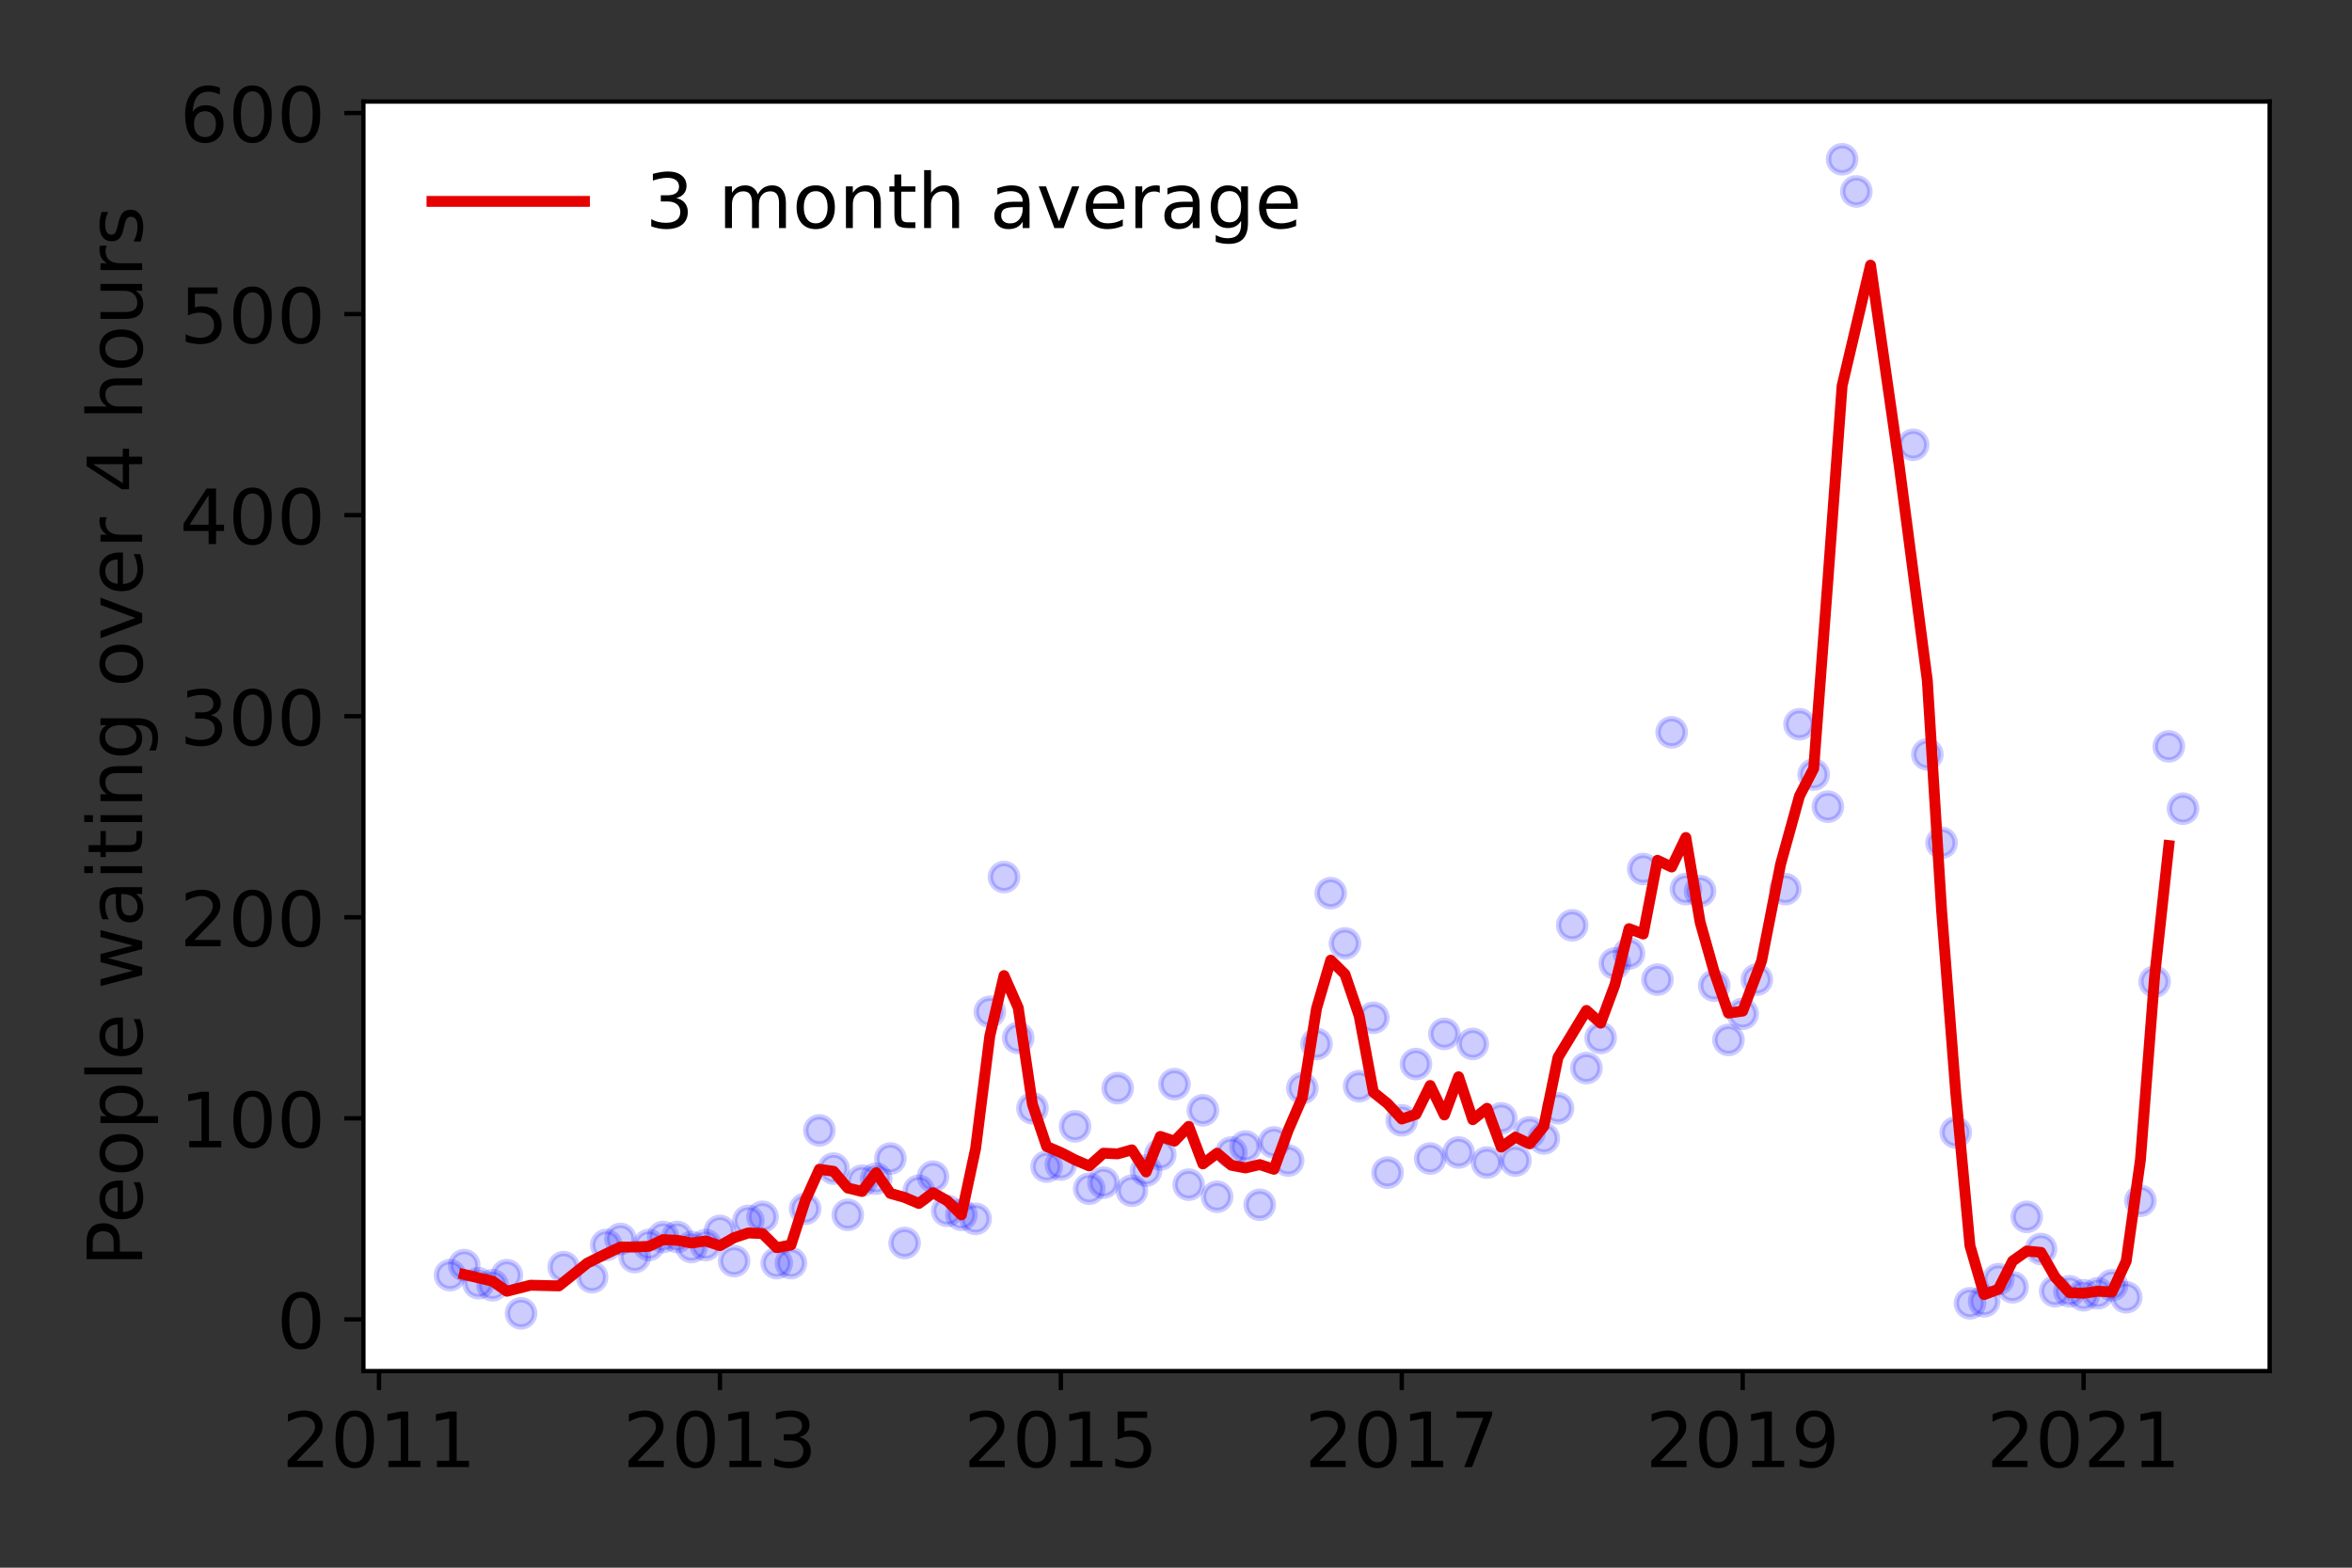 <?xml version="1.0" encoding="utf-8" standalone="no"?>
<!DOCTYPE svg PUBLIC "-//W3C//DTD SVG 1.1//EN"
  "http://www.w3.org/Graphics/SVG/1.1/DTD/svg11.dtd">
<!-- Created with matplotlib (https://matplotlib.org/) -->
<svg height="288pt" version="1.1" viewBox="0 0 432 288" width="432pt" xmlns="http://www.w3.org/2000/svg" xmlns:xlink="http://www.w3.org/1999/xlink">
 <rect x="0" y="0" width="432" height="288" fill="#333333" stroke="none"/>
 <defs>
  <style type="text/css">*{stroke-linecap:butt;stroke-linejoin:round;}</style>
 </defs>
 <g id="figure_1">
  <g id="patch_1">
   <path d="M 0 288 
L 432 288 
L 432 0 
L 0 0 
z
" style="fill:none;"/>
  </g>
  <g id="axes_1">
   <g id="patch_2">
    <path d="M 66.745 251.88 
L 416.88 251.88 
L 416.88 18.657 
L 66.745 18.657 
z
" style="fill:#ffffff;"/>
   </g>
   <g id="matplotlib.axis_1">
    <g id="xtick_1">
     <g id="line2d_1">
      <defs>
       <path d="M 0 0 
L 0 3.5 
" id="me848332161" style="stroke:#000000;stroke-width:0.8;"/>
      </defs>
      <g>
       <use style="stroke:#000000;stroke-width:0.8;" x="69.615" xlink:href="#me848332161" y="251.88"/>
      </g>
     </g>
     <g id="text_1">
      <!-- 2011 -->
      <g transform="translate(51.8 269.518)scale(0.14 -0.14)">
       <defs>
        <path d="M 19.188 8.297 
L 53.609 8.297 
L 53.609 0 
L 7.328 0 
L 7.328 8.297 
Q 12.938 14.109 22.625 23.891 
Q 32.328 33.688 34.812 36.531 
Q 39.547 41.844 41.422 45.531 
Q 43.312 49.219 43.312 52.781 
Q 43.312 58.594 39.234 62.25 
Q 35.156 65.922 28.609 65.922 
Q 23.969 65.922 18.812 64.312 
Q 13.672 62.703 7.812 59.422 
L 7.812 69.391 
Q 13.766 71.781 18.938 73 
Q 24.125 74.219 28.422 74.219 
Q 39.75 74.219 46.484 68.547 
Q 53.219 62.891 53.219 53.422 
Q 53.219 48.922 51.531 44.891 
Q 49.859 40.875 45.406 35.406 
Q 44.188 33.984 37.641 27.219 
Q 31.109 20.453 19.188 8.297 
z
" id="DejaVuSans-50"/>
        <path d="M 31.781 66.406 
Q 24.172 66.406 20.328 58.906 
Q 16.5 51.422 16.5 36.375 
Q 16.5 21.391 20.328 13.891 
Q 24.172 6.391 31.781 6.391 
Q 39.453 6.391 43.281 13.891 
Q 47.125 21.391 47.125 36.375 
Q 47.125 51.422 43.281 58.906 
Q 39.453 66.406 31.781 66.406 
z
M 31.781 74.219 
Q 44.047 74.219 50.516 64.516 
Q 56.984 54.828 56.984 36.375 
Q 56.984 17.969 50.516 8.266 
Q 44.047 -1.422 31.781 -1.422 
Q 19.531 -1.422 13.062 8.266 
Q 6.594 17.969 6.594 36.375 
Q 6.594 54.828 13.062 64.516 
Q 19.531 74.219 31.781 74.219 
z
" id="DejaVuSans-48"/>
        <path d="M 12.406 8.297 
L 28.516 8.297 
L 28.516 63.922 
L 10.984 60.406 
L 10.984 69.391 
L 28.422 72.906 
L 38.281 72.906 
L 38.281 8.297 
L 54.391 8.297 
L 54.391 0 
L 12.406 0 
z
" id="DejaVuSans-49"/>
       </defs>
       <use xlink:href="#DejaVuSans-50"/>
       <use x="63.623" xlink:href="#DejaVuSans-48"/>
       <use x="127.246" xlink:href="#DejaVuSans-49"/>
       <use x="190.869" xlink:href="#DejaVuSans-49"/>
      </g>
     </g>
    </g>
    <g id="xtick_2">
     <g id="line2d_2">
      <g>
       <use style="stroke:#000000;stroke-width:0.8;" x="132.232" xlink:href="#me848332161" y="251.88"/>
      </g>
     </g>
     <g id="text_2">
      <!-- 2013 -->
      <g transform="translate(114.417 269.518)scale(0.14 -0.14)">
       <defs>
        <path d="M 40.578 39.312 
Q 47.656 37.797 51.625 33 
Q 55.609 28.219 55.609 21.188 
Q 55.609 10.406 48.188 4.484 
Q 40.766 -1.422 27.094 -1.422 
Q 22.516 -1.422 17.656 -0.516 
Q 12.797 0.391 7.625 2.203 
L 7.625 11.719 
Q 11.719 9.328 16.594 8.109 
Q 21.484 6.891 26.812 6.891 
Q 36.078 6.891 40.938 10.547 
Q 45.797 14.203 45.797 21.188 
Q 45.797 27.641 41.281 31.266 
Q 36.766 34.906 28.719 34.906 
L 20.219 34.906 
L 20.219 43.016 
L 29.109 43.016 
Q 36.375 43.016 40.234 45.922 
Q 44.094 48.828 44.094 54.297 
Q 44.094 59.906 40.109 62.906 
Q 36.141 65.922 28.719 65.922 
Q 24.656 65.922 20.016 65.031 
Q 15.375 64.156 9.812 62.312 
L 9.812 71.094 
Q 15.438 72.656 20.344 73.438 
Q 25.25 74.219 29.594 74.219 
Q 40.828 74.219 47.359 69.109 
Q 53.906 64.016 53.906 55.328 
Q 53.906 49.266 50.438 45.094 
Q 46.969 40.922 40.578 39.312 
z
" id="DejaVuSans-51"/>
       </defs>
       <use xlink:href="#DejaVuSans-50"/>
       <use x="63.623" xlink:href="#DejaVuSans-48"/>
       <use x="127.246" xlink:href="#DejaVuSans-49"/>
       <use x="190.869" xlink:href="#DejaVuSans-51"/>
      </g>
     </g>
    </g>
    <g id="xtick_3">
     <g id="line2d_3">
      <g>
       <use style="stroke:#000000;stroke-width:0.8;" x="194.85" xlink:href="#me848332161" y="251.88"/>
      </g>
     </g>
     <g id="text_3">
      <!-- 2015 -->
      <g transform="translate(177.035 269.518)scale(0.14 -0.14)">
       <defs>
        <path d="M 10.797 72.906 
L 49.516 72.906 
L 49.516 64.594 
L 19.828 64.594 
L 19.828 46.734 
Q 21.969 47.469 24.109 47.828 
Q 26.266 48.188 28.422 48.188 
Q 40.625 48.188 47.75 41.5 
Q 54.891 34.812 54.891 23.391 
Q 54.891 11.625 47.562 5.094 
Q 40.234 -1.422 26.906 -1.422 
Q 22.312 -1.422 17.547 -0.641 
Q 12.797 0.141 7.719 1.703 
L 7.719 11.625 
Q 12.109 9.234 16.797 8.062 
Q 21.484 6.891 26.703 6.891 
Q 35.156 6.891 40.078 11.328 
Q 45.016 15.766 45.016 23.391 
Q 45.016 31 40.078 35.438 
Q 35.156 39.891 26.703 39.891 
Q 22.75 39.891 18.812 39.016 
Q 14.891 38.141 10.797 36.281 
z
" id="DejaVuSans-53"/>
       </defs>
       <use xlink:href="#DejaVuSans-50"/>
       <use x="63.623" xlink:href="#DejaVuSans-48"/>
       <use x="127.246" xlink:href="#DejaVuSans-49"/>
       <use x="190.869" xlink:href="#DejaVuSans-53"/>
      </g>
     </g>
    </g>
    <g id="xtick_4">
     <g id="line2d_4">
      <g>
       <use style="stroke:#000000;stroke-width:0.8;" x="257.467" xlink:href="#me848332161" y="251.88"/>
      </g>
     </g>
     <g id="text_4">
      <!-- 2017 -->
      <g transform="translate(239.652 269.518)scale(0.14 -0.14)">
       <defs>
        <path d="M 8.203 72.906 
L 55.078 72.906 
L 55.078 68.703 
L 28.609 0 
L 18.312 0 
L 43.219 64.594 
L 8.203 64.594 
z
" id="DejaVuSans-55"/>
       </defs>
       <use xlink:href="#DejaVuSans-50"/>
       <use x="63.623" xlink:href="#DejaVuSans-48"/>
       <use x="127.246" xlink:href="#DejaVuSans-49"/>
       <use x="190.869" xlink:href="#DejaVuSans-55"/>
      </g>
     </g>
    </g>
    <g id="xtick_5">
     <g id="line2d_5">
      <g>
       <use style="stroke:#000000;stroke-width:0.8;" x="320.084" xlink:href="#me848332161" y="251.88"/>
      </g>
     </g>
     <g id="text_5">
      <!-- 2019 -->
      <g transform="translate(302.269 269.518)scale(0.14 -0.14)">
       <defs>
        <path d="M 10.984 1.516 
L 10.984 10.5 
Q 14.703 8.734 18.5 7.812 
Q 22.312 6.891 25.984 6.891 
Q 35.75 6.891 40.891 13.453 
Q 46.047 20.016 46.781 33.406 
Q 43.953 29.203 39.594 26.953 
Q 35.25 24.703 29.984 24.703 
Q 19.047 24.703 12.672 31.312 
Q 6.297 37.938 6.297 49.422 
Q 6.297 60.641 12.938 67.422 
Q 19.578 74.219 30.609 74.219 
Q 43.266 74.219 49.922 64.516 
Q 56.594 54.828 56.594 36.375 
Q 56.594 19.141 48.406 8.859 
Q 40.234 -1.422 26.422 -1.422 
Q 22.703 -1.422 18.891 -0.688 
Q 15.094 0.047 10.984 1.516 
z
M 30.609 32.422 
Q 37.25 32.422 41.125 36.953 
Q 45.016 41.5 45.016 49.422 
Q 45.016 57.281 41.125 61.844 
Q 37.25 66.406 30.609 66.406 
Q 23.969 66.406 20.094 61.844 
Q 16.219 57.281 16.219 49.422 
Q 16.219 41.5 20.094 36.953 
Q 23.969 32.422 30.609 32.422 
z
" id="DejaVuSans-57"/>
       </defs>
       <use xlink:href="#DejaVuSans-50"/>
       <use x="63.623" xlink:href="#DejaVuSans-48"/>
       <use x="127.246" xlink:href="#DejaVuSans-49"/>
       <use x="190.869" xlink:href="#DejaVuSans-57"/>
      </g>
     </g>
    </g>
    <g id="xtick_6">
     <g id="line2d_6">
      <g>
       <use style="stroke:#000000;stroke-width:0.8;" x="382.701" xlink:href="#me848332161" y="251.88"/>
      </g>
     </g>
     <g id="text_6">
      <!-- 2021 -->
      <g transform="translate(364.886 269.518)scale(0.14 -0.14)">
       <use xlink:href="#DejaVuSans-50"/>
       <use x="63.623" xlink:href="#DejaVuSans-48"/>
       <use x="127.246" xlink:href="#DejaVuSans-50"/>
       <use x="190.869" xlink:href="#DejaVuSans-49"/>
      </g>
     </g>
    </g>
   </g>
   <g id="matplotlib.axis_2">
    <g id="ytick_1">
     <g id="line2d_7">
      <defs>
       <path d="M 0 0 
L -3.5 0 
" id="m77c5830ec0" style="stroke:#000000;stroke-width:0.8;"/>
      </defs>
      <g>
       <use style="stroke:#000000;stroke-width:0.8;" x="66.745" xlink:href="#m77c5830ec0" y="242.387"/>
      </g>
     </g>
     <g id="text_7">
      <!-- 0 -->
      <g transform="translate(50.837 247.706)scale(0.14 -0.14)">
       <use xlink:href="#DejaVuSans-48"/>
      </g>
     </g>
    </g>
    <g id="ytick_2">
     <g id="line2d_8">
      <g>
       <use style="stroke:#000000;stroke-width:0.8;" x="66.745" xlink:href="#m77c5830ec0" y="205.45"/>
      </g>
     </g>
     <g id="text_8">
      <!-- 100 -->
      <g transform="translate(33.023 210.769)scale(0.14 -0.14)">
       <use xlink:href="#DejaVuSans-49"/>
       <use x="63.623" xlink:href="#DejaVuSans-48"/>
       <use x="127.246" xlink:href="#DejaVuSans-48"/>
      </g>
     </g>
    </g>
    <g id="ytick_3">
     <g id="line2d_9">
      <g>
       <use style="stroke:#000000;stroke-width:0.8;" x="66.745" xlink:href="#m77c5830ec0" y="168.512"/>
      </g>
     </g>
     <g id="text_9">
      <!-- 200 -->
      <g transform="translate(33.023 173.831)scale(0.14 -0.14)">
       <use xlink:href="#DejaVuSans-50"/>
       <use x="63.623" xlink:href="#DejaVuSans-48"/>
       <use x="127.246" xlink:href="#DejaVuSans-48"/>
      </g>
     </g>
    </g>
    <g id="ytick_4">
     <g id="line2d_10">
      <g>
       <use style="stroke:#000000;stroke-width:0.8;" x="66.745" xlink:href="#m77c5830ec0" y="131.575"/>
      </g>
     </g>
     <g id="text_10">
      <!-- 300 -->
      <g transform="translate(33.023 136.894)scale(0.14 -0.14)">
       <use xlink:href="#DejaVuSans-51"/>
       <use x="63.623" xlink:href="#DejaVuSans-48"/>
       <use x="127.246" xlink:href="#DejaVuSans-48"/>
      </g>
     </g>
    </g>
    <g id="ytick_5">
     <g id="line2d_11">
      <g>
       <use style="stroke:#000000;stroke-width:0.8;" x="66.745" xlink:href="#m77c5830ec0" y="94.637"/>
      </g>
     </g>
     <g id="text_11">
      <!-- 400 -->
      <g transform="translate(33.023 99.956)scale(0.14 -0.14)">
       <defs>
        <path d="M 37.797 64.312 
L 12.891 25.391 
L 37.797 25.391 
z
M 35.203 72.906 
L 47.609 72.906 
L 47.609 25.391 
L 58.016 25.391 
L 58.016 17.188 
L 47.609 17.188 
L 47.609 0 
L 37.797 0 
L 37.797 17.188 
L 4.891 17.188 
L 4.891 26.703 
z
" id="DejaVuSans-52"/>
       </defs>
       <use xlink:href="#DejaVuSans-52"/>
       <use x="63.623" xlink:href="#DejaVuSans-48"/>
       <use x="127.246" xlink:href="#DejaVuSans-48"/>
      </g>
     </g>
    </g>
    <g id="ytick_6">
     <g id="line2d_12">
      <g>
       <use style="stroke:#000000;stroke-width:0.8;" x="66.745" xlink:href="#m77c5830ec0" y="57.7"/>
      </g>
     </g>
     <g id="text_12">
      <!-- 500 -->
      <g transform="translate(33.023 63.019)scale(0.14 -0.14)">
       <use xlink:href="#DejaVuSans-53"/>
       <use x="63.623" xlink:href="#DejaVuSans-48"/>
       <use x="127.246" xlink:href="#DejaVuSans-48"/>
      </g>
     </g>
    </g>
    <g id="ytick_7">
     <g id="line2d_13">
      <g>
       <use style="stroke:#000000;stroke-width:0.8;" x="66.745" xlink:href="#m77c5830ec0" y="20.762"/>
      </g>
     </g>
     <g id="text_13">
      <!-- 600 -->
      <g transform="translate(33.023 26.081)scale(0.14 -0.14)">
       <defs>
        <path d="M 33.016 40.375 
Q 26.375 40.375 22.484 35.828 
Q 18.609 31.297 18.609 23.391 
Q 18.609 15.531 22.484 10.953 
Q 26.375 6.391 33.016 6.391 
Q 39.656 6.391 43.531 10.953 
Q 47.406 15.531 47.406 23.391 
Q 47.406 31.297 43.531 35.828 
Q 39.656 40.375 33.016 40.375 
z
M 52.594 71.297 
L 52.594 62.312 
Q 48.875 64.062 45.094 64.984 
Q 41.312 65.922 37.594 65.922 
Q 27.828 65.922 22.672 59.328 
Q 17.531 52.734 16.797 39.406 
Q 19.672 43.656 24.016 45.922 
Q 28.375 48.188 33.594 48.188 
Q 44.578 48.188 50.953 41.516 
Q 57.328 34.859 57.328 23.391 
Q 57.328 12.156 50.688 5.359 
Q 44.047 -1.422 33.016 -1.422 
Q 20.359 -1.422 13.672 8.266 
Q 6.984 17.969 6.984 36.375 
Q 6.984 53.656 15.188 63.938 
Q 23.391 74.219 37.203 74.219 
Q 40.922 74.219 44.703 73.484 
Q 48.484 72.75 52.594 71.297 
z
" id="DejaVuSans-54"/>
       </defs>
       <use xlink:href="#DejaVuSans-54"/>
       <use x="63.623" xlink:href="#DejaVuSans-48"/>
       <use x="127.246" xlink:href="#DejaVuSans-48"/>
      </g>
     </g>
    </g>
    <g id="text_14">
     <!-- People waiting over 4 hours -->
     <g transform="translate(26.111 232.693)rotate(-90)scale(0.14 -0.14)">
      <defs>
       <path d="M 19.672 64.797 
L 19.672 37.406 
L 32.078 37.406 
Q 38.969 37.406 42.719 40.969 
Q 46.484 44.531 46.484 51.125 
Q 46.484 57.672 42.719 61.234 
Q 38.969 64.797 32.078 64.797 
z
M 9.812 72.906 
L 32.078 72.906 
Q 44.344 72.906 50.609 67.359 
Q 56.891 61.812 56.891 51.125 
Q 56.891 40.328 50.609 34.812 
Q 44.344 29.297 32.078 29.297 
L 19.672 29.297 
L 19.672 0 
L 9.812 0 
z
" id="DejaVuSans-80"/>
       <path d="M 56.203 29.594 
L 56.203 25.203 
L 14.891 25.203 
Q 15.484 15.922 20.484 11.062 
Q 25.484 6.203 34.422 6.203 
Q 39.594 6.203 44.453 7.469 
Q 49.312 8.734 54.109 11.281 
L 54.109 2.781 
Q 49.266 0.734 44.188 -0.344 
Q 39.109 -1.422 33.891 -1.422 
Q 20.797 -1.422 13.156 6.188 
Q 5.516 13.812 5.516 26.812 
Q 5.516 40.234 12.766 48.109 
Q 20.016 56 32.328 56 
Q 43.359 56 49.781 48.891 
Q 56.203 41.797 56.203 29.594 
z
M 47.219 32.234 
Q 47.125 39.594 43.094 43.984 
Q 39.062 48.391 32.422 48.391 
Q 24.906 48.391 20.391 44.141 
Q 15.875 39.891 15.188 32.172 
z
" id="DejaVuSans-101"/>
       <path d="M 30.609 48.391 
Q 23.391 48.391 19.188 42.75 
Q 14.984 37.109 14.984 27.297 
Q 14.984 17.484 19.156 11.844 
Q 23.344 6.203 30.609 6.203 
Q 37.797 6.203 41.984 11.859 
Q 46.188 17.531 46.188 27.297 
Q 46.188 37.016 41.984 42.703 
Q 37.797 48.391 30.609 48.391 
z
M 30.609 56 
Q 42.328 56 49.016 48.375 
Q 55.719 40.766 55.719 27.297 
Q 55.719 13.875 49.016 6.219 
Q 42.328 -1.422 30.609 -1.422 
Q 18.844 -1.422 12.172 6.219 
Q 5.516 13.875 5.516 27.297 
Q 5.516 40.766 12.172 48.375 
Q 18.844 56 30.609 56 
z
" id="DejaVuSans-111"/>
       <path d="M 18.109 8.203 
L 18.109 -20.797 
L 9.078 -20.797 
L 9.078 54.688 
L 18.109 54.688 
L 18.109 46.391 
Q 20.953 51.266 25.266 53.625 
Q 29.594 56 35.594 56 
Q 45.562 56 51.781 48.094 
Q 58.016 40.188 58.016 27.297 
Q 58.016 14.406 51.781 6.484 
Q 45.562 -1.422 35.594 -1.422 
Q 29.594 -1.422 25.266 0.953 
Q 20.953 3.328 18.109 8.203 
z
M 48.688 27.297 
Q 48.688 37.203 44.609 42.844 
Q 40.531 48.484 33.406 48.484 
Q 26.266 48.484 22.188 42.844 
Q 18.109 37.203 18.109 27.297 
Q 18.109 17.391 22.188 11.75 
Q 26.266 6.109 33.406 6.109 
Q 40.531 6.109 44.609 11.75 
Q 48.688 17.391 48.688 27.297 
z
" id="DejaVuSans-112"/>
       <path d="M 9.422 75.984 
L 18.406 75.984 
L 18.406 0 
L 9.422 0 
z
" id="DejaVuSans-108"/>
       <path id="DejaVuSans-32"/>
       <path d="M 4.203 54.688 
L 13.188 54.688 
L 24.422 12.016 
L 35.594 54.688 
L 46.188 54.688 
L 57.422 12.016 
L 68.609 54.688 
L 77.594 54.688 
L 63.281 0 
L 52.688 0 
L 40.922 44.828 
L 29.109 0 
L 18.5 0 
z
" id="DejaVuSans-119"/>
       <path d="M 34.281 27.484 
Q 23.391 27.484 19.188 25 
Q 14.984 22.516 14.984 16.5 
Q 14.984 11.719 18.141 8.906 
Q 21.297 6.109 26.703 6.109 
Q 34.188 6.109 38.703 11.406 
Q 43.219 16.703 43.219 25.484 
L 43.219 27.484 
z
M 52.203 31.203 
L 52.203 0 
L 43.219 0 
L 43.219 8.297 
Q 40.141 3.328 35.547 0.953 
Q 30.953 -1.422 24.312 -1.422 
Q 15.922 -1.422 10.953 3.297 
Q 6 8.016 6 15.922 
Q 6 25.141 12.172 29.828 
Q 18.359 34.516 30.609 34.516 
L 43.219 34.516 
L 43.219 35.406 
Q 43.219 41.609 39.141 45 
Q 35.062 48.391 27.688 48.391 
Q 23 48.391 18.547 47.266 
Q 14.109 46.141 10.016 43.891 
L 10.016 52.203 
Q 14.938 54.109 19.578 55.047 
Q 24.219 56 28.609 56 
Q 40.484 56 46.344 49.844 
Q 52.203 43.703 52.203 31.203 
z
" id="DejaVuSans-97"/>
       <path d="M 9.422 54.688 
L 18.406 54.688 
L 18.406 0 
L 9.422 0 
z
M 9.422 75.984 
L 18.406 75.984 
L 18.406 64.594 
L 9.422 64.594 
z
" id="DejaVuSans-105"/>
       <path d="M 18.312 70.219 
L 18.312 54.688 
L 36.812 54.688 
L 36.812 47.703 
L 18.312 47.703 
L 18.312 18.016 
Q 18.312 11.328 20.141 9.422 
Q 21.969 7.516 27.594 7.516 
L 36.812 7.516 
L 36.812 0 
L 27.594 0 
Q 17.188 0 13.234 3.875 
Q 9.281 7.766 9.281 18.016 
L 9.281 47.703 
L 2.688 47.703 
L 2.688 54.688 
L 9.281 54.688 
L 9.281 70.219 
z
" id="DejaVuSans-116"/>
       <path d="M 54.891 33.016 
L 54.891 0 
L 45.906 0 
L 45.906 32.719 
Q 45.906 40.484 42.875 44.328 
Q 39.844 48.188 33.797 48.188 
Q 26.516 48.188 22.312 43.547 
Q 18.109 38.922 18.109 30.906 
L 18.109 0 
L 9.078 0 
L 9.078 54.688 
L 18.109 54.688 
L 18.109 46.188 
Q 21.344 51.125 25.703 53.562 
Q 30.078 56 35.797 56 
Q 45.219 56 50.047 50.172 
Q 54.891 44.344 54.891 33.016 
z
" id="DejaVuSans-110"/>
       <path d="M 45.406 27.984 
Q 45.406 37.75 41.375 43.109 
Q 37.359 48.484 30.078 48.484 
Q 22.859 48.484 18.828 43.109 
Q 14.797 37.75 14.797 27.984 
Q 14.797 18.266 18.828 12.891 
Q 22.859 7.516 30.078 7.516 
Q 37.359 7.516 41.375 12.891 
Q 45.406 18.266 45.406 27.984 
z
M 54.391 6.781 
Q 54.391 -7.172 48.188 -13.984 
Q 42 -20.797 29.203 -20.797 
Q 24.469 -20.797 20.266 -20.094 
Q 16.062 -19.391 12.109 -17.922 
L 12.109 -9.188 
Q 16.062 -11.328 19.922 -12.344 
Q 23.781 -13.375 27.781 -13.375 
Q 36.625 -13.375 41.016 -8.766 
Q 45.406 -4.156 45.406 5.172 
L 45.406 9.625 
Q 42.625 4.781 38.281 2.391 
Q 33.938 0 27.875 0 
Q 17.828 0 11.672 7.656 
Q 5.516 15.328 5.516 27.984 
Q 5.516 40.672 11.672 48.328 
Q 17.828 56 27.875 56 
Q 33.938 56 38.281 53.609 
Q 42.625 51.219 45.406 46.391 
L 45.406 54.688 
L 54.391 54.688 
z
" id="DejaVuSans-103"/>
       <path d="M 2.984 54.688 
L 12.5 54.688 
L 29.594 8.797 
L 46.688 54.688 
L 56.203 54.688 
L 35.688 0 
L 23.484 0 
z
" id="DejaVuSans-118"/>
       <path d="M 41.109 46.297 
Q 39.594 47.172 37.812 47.578 
Q 36.031 48 33.891 48 
Q 26.266 48 22.188 43.047 
Q 18.109 38.094 18.109 28.812 
L 18.109 0 
L 9.078 0 
L 9.078 54.688 
L 18.109 54.688 
L 18.109 46.188 
Q 20.953 51.172 25.484 53.578 
Q 30.031 56 36.531 56 
Q 37.453 56 38.578 55.875 
Q 39.703 55.766 41.062 55.516 
z
" id="DejaVuSans-114"/>
       <path d="M 54.891 33.016 
L 54.891 0 
L 45.906 0 
L 45.906 32.719 
Q 45.906 40.484 42.875 44.328 
Q 39.844 48.188 33.797 48.188 
Q 26.516 48.188 22.312 43.547 
Q 18.109 38.922 18.109 30.906 
L 18.109 0 
L 9.078 0 
L 9.078 75.984 
L 18.109 75.984 
L 18.109 46.188 
Q 21.344 51.125 25.703 53.562 
Q 30.078 56 35.797 56 
Q 45.219 56 50.047 50.172 
Q 54.891 44.344 54.891 33.016 
z
" id="DejaVuSans-104"/>
       <path d="M 8.5 21.578 
L 8.5 54.688 
L 17.484 54.688 
L 17.484 21.922 
Q 17.484 14.156 20.5 10.266 
Q 23.531 6.391 29.594 6.391 
Q 36.859 6.391 41.078 11.031 
Q 45.312 15.672 45.312 23.688 
L 45.312 54.688 
L 54.297 54.688 
L 54.297 0 
L 45.312 0 
L 45.312 8.406 
Q 42.047 3.422 37.719 1 
Q 33.406 -1.422 27.688 -1.422 
Q 18.266 -1.422 13.375 4.438 
Q 8.5 10.297 8.5 21.578 
z
M 31.109 56 
z
" id="DejaVuSans-117"/>
       <path d="M 44.281 53.078 
L 44.281 44.578 
Q 40.484 46.531 36.375 47.5 
Q 32.281 48.484 27.875 48.484 
Q 21.188 48.484 17.844 46.438 
Q 14.5 44.391 14.5 40.281 
Q 14.5 37.156 16.891 35.375 
Q 19.281 33.594 26.516 31.984 
L 29.594 31.297 
Q 39.156 29.25 43.188 25.516 
Q 47.219 21.781 47.219 15.094 
Q 47.219 7.469 41.188 3.016 
Q 35.156 -1.422 24.609 -1.422 
Q 20.219 -1.422 15.453 -0.562 
Q 10.688 0.297 5.422 2 
L 5.422 11.281 
Q 10.406 8.688 15.234 7.391 
Q 20.062 6.109 24.812 6.109 
Q 31.156 6.109 34.562 8.281 
Q 37.984 10.453 37.984 14.406 
Q 37.984 18.062 35.516 20.016 
Q 33.062 21.969 24.703 23.781 
L 21.578 24.516 
Q 13.234 26.266 9.516 29.906 
Q 5.812 33.547 5.812 39.891 
Q 5.812 47.609 11.281 51.797 
Q 16.75 56 26.812 56 
Q 31.781 56 36.172 55.266 
Q 40.578 54.547 44.281 53.078 
z
" id="DejaVuSans-115"/>
      </defs>
      <use xlink:href="#DejaVuSans-80"/>
      <use x="56.678" xlink:href="#DejaVuSans-101"/>
      <use x="118.201" xlink:href="#DejaVuSans-111"/>
      <use x="179.383" xlink:href="#DejaVuSans-112"/>
      <use x="242.859" xlink:href="#DejaVuSans-108"/>
      <use x="270.643" xlink:href="#DejaVuSans-101"/>
      <use x="332.166" xlink:href="#DejaVuSans-32"/>
      <use x="363.953" xlink:href="#DejaVuSans-119"/>
      <use x="445.74" xlink:href="#DejaVuSans-97"/>
      <use x="507.02" xlink:href="#DejaVuSans-105"/>
      <use x="534.803" xlink:href="#DejaVuSans-116"/>
      <use x="574.012" xlink:href="#DejaVuSans-105"/>
      <use x="601.795" xlink:href="#DejaVuSans-110"/>
      <use x="665.174" xlink:href="#DejaVuSans-103"/>
      <use x="728.65" xlink:href="#DejaVuSans-32"/>
      <use x="760.438" xlink:href="#DejaVuSans-111"/>
      <use x="821.619" xlink:href="#DejaVuSans-118"/>
      <use x="880.799" xlink:href="#DejaVuSans-101"/>
      <use x="942.322" xlink:href="#DejaVuSans-114"/>
      <use x="983.436" xlink:href="#DejaVuSans-32"/>
      <use x="1015.223" xlink:href="#DejaVuSans-52"/>
      <use x="1078.846" xlink:href="#DejaVuSans-32"/>
      <use x="1110.633" xlink:href="#DejaVuSans-104"/>
      <use x="1174.012" xlink:href="#DejaVuSans-111"/>
      <use x="1235.193" xlink:href="#DejaVuSans-117"/>
      <use x="1298.572" xlink:href="#DejaVuSans-114"/>
      <use x="1339.686" xlink:href="#DejaVuSans-115"/>
     </g>
    </g>
   </g>
   <g id="line2d_14">
    <defs>
     <path d="M 0 2.5 
C 0.663 2.5 1.299 2.237 1.768 1.768 
C 2.237 1.299 2.5 0.663 2.5 0 
C 2.5 -0.663 2.237 -1.299 1.768 -1.768 
C 1.299 -2.237 0.663 -2.5 0 -2.5 
C -0.663 -2.5 -1.299 -2.237 -1.768 -1.768 
C -2.237 -1.299 -2.5 -0.663 -2.5 0 
C -2.5 0.663 -2.237 1.299 -1.768 1.768 
C -1.299 2.237 -0.663 2.5 0 2.5 
z
" id="ma9813e5d54" style="stroke:#0000ff;stroke-opacity:0.2;"/>
    </defs>
    <g clip-path="url(#pc62139c6ea)">
     <use style="fill:#0000ff;fill-opacity:0.2;stroke:#0000ff;stroke-opacity:0.2;" x="400.965" xlink:href="#ma9813e5d54" y="148.566"/>
     <use style="fill:#0000ff;fill-opacity:0.2;stroke:#0000ff;stroke-opacity:0.2;" x="398.356" xlink:href="#ma9813e5d54" y="137.115"/>
     <use style="fill:#0000ff;fill-opacity:0.2;stroke:#0000ff;stroke-opacity:0.2;" x="395.747" xlink:href="#ma9813e5d54" y="180.332"/>
     <use style="fill:#0000ff;fill-opacity:0.2;stroke:#0000ff;stroke-opacity:0.2;" x="393.138" xlink:href="#ma9813e5d54" y="220.594"/>
     <use style="fill:#0000ff;fill-opacity:0.2;stroke:#0000ff;stroke-opacity:0.2;" x="390.529" xlink:href="#ma9813e5d54" y="238.324"/>
     <use style="fill:#0000ff;fill-opacity:0.2;stroke:#0000ff;stroke-opacity:0.2;" x="387.92" xlink:href="#ma9813e5d54" y="236.108"/>
     <use style="fill:#0000ff;fill-opacity:0.2;stroke:#0000ff;stroke-opacity:0.2;" x="385.31" xlink:href="#ma9813e5d54" y="237.585"/>
     <use style="fill:#0000ff;fill-opacity:0.2;stroke:#0000ff;stroke-opacity:0.2;" x="382.701" xlink:href="#ma9813e5d54" y="237.955"/>
     <use style="fill:#0000ff;fill-opacity:0.2;stroke:#0000ff;stroke-opacity:0.2;" x="380.092" xlink:href="#ma9813e5d54" y="237.216"/>
     <use style="fill:#0000ff;fill-opacity:0.2;stroke:#0000ff;stroke-opacity:0.2;" x="377.483" xlink:href="#ma9813e5d54" y="237.216"/>
     <use style="fill:#0000ff;fill-opacity:0.2;stroke:#0000ff;stroke-opacity:0.2;" x="374.874" xlink:href="#ma9813e5d54" y="229.459"/>
     <use style="fill:#0000ff;fill-opacity:0.2;stroke:#0000ff;stroke-opacity:0.2;" x="372.265" xlink:href="#ma9813e5d54" y="223.549"/>
     <use style="fill:#0000ff;fill-opacity:0.2;stroke:#0000ff;stroke-opacity:0.2;" x="369.656" xlink:href="#ma9813e5d54" y="236.477"/>
     <use style="fill:#0000ff;fill-opacity:0.2;stroke:#0000ff;stroke-opacity:0.2;" x="367.047" xlink:href="#ma9813e5d54" y="235"/>
     <use style="fill:#0000ff;fill-opacity:0.2;stroke:#0000ff;stroke-opacity:0.2;" x="364.438" xlink:href="#ma9813e5d54" y="239.063"/>
     <use style="fill:#0000ff;fill-opacity:0.2;stroke:#0000ff;stroke-opacity:0.2;" x="361.829" xlink:href="#ma9813e5d54" y="239.432"/>
     <use style="fill:#0000ff;fill-opacity:0.2;stroke:#0000ff;stroke-opacity:0.2;" x="359.22" xlink:href="#ma9813e5d54" y="208.035"/>
     <use style="fill:#0000ff;fill-opacity:0.2;stroke:#0000ff;stroke-opacity:0.2;" x="356.611" xlink:href="#ma9813e5d54" y="154.845"/>
     <use style="fill:#0000ff;fill-opacity:0.2;stroke:#0000ff;stroke-opacity:0.2;" x="354.002" xlink:href="#ma9813e5d54" y="138.593"/>
     <use style="fill:#0000ff;fill-opacity:0.2;stroke:#0000ff;stroke-opacity:0.2;" x="351.393" xlink:href="#ma9813e5d54" y="81.709"/>
     <use style="fill:#0000ff;fill-opacity:0.2;stroke:#0000ff;stroke-opacity:0.2;" x="340.957" xlink:href="#ma9813e5d54" y="35.168"/>
     <use style="fill:#0000ff;fill-opacity:0.2;stroke:#0000ff;stroke-opacity:0.2;" x="338.347" xlink:href="#ma9813e5d54" y="29.258"/>
     <use style="fill:#0000ff;fill-opacity:0.2;stroke:#0000ff;stroke-opacity:0.2;" x="335.738" xlink:href="#ma9813e5d54" y="148.197"/>
     <use style="fill:#0000ff;fill-opacity:0.2;stroke:#0000ff;stroke-opacity:0.2;" x="333.129" xlink:href="#ma9813e5d54" y="142.287"/>
     <use style="fill:#0000ff;fill-opacity:0.2;stroke:#0000ff;stroke-opacity:0.2;" x="330.52" xlink:href="#ma9813e5d54" y="133.052"/>
     <use style="fill:#0000ff;fill-opacity:0.2;stroke:#0000ff;stroke-opacity:0.2;" x="327.911" xlink:href="#ma9813e5d54" y="163.341"/>
     <use style="fill:#0000ff;fill-opacity:0.2;stroke:#0000ff;stroke-opacity:0.2;" x="322.693" xlink:href="#ma9813e5d54" y="179.963"/>
     <use style="fill:#0000ff;fill-opacity:0.2;stroke:#0000ff;stroke-opacity:0.2;" x="320.084" xlink:href="#ma9813e5d54" y="186.242"/>
     <use style="fill:#0000ff;fill-opacity:0.2;stroke:#0000ff;stroke-opacity:0.2;" x="317.475" xlink:href="#ma9813e5d54" y="191.044"/>
     <use style="fill:#0000ff;fill-opacity:0.2;stroke:#0000ff;stroke-opacity:0.2;" x="314.866" xlink:href="#ma9813e5d54" y="181.071"/>
     <use style="fill:#0000ff;fill-opacity:0.2;stroke:#0000ff;stroke-opacity:0.2;" x="312.257" xlink:href="#ma9813e5d54" y="163.71"/>
     <use style="fill:#0000ff;fill-opacity:0.2;stroke:#0000ff;stroke-opacity:0.2;" x="309.648" xlink:href="#ma9813e5d54" y="163.341"/>
     <use style="fill:#0000ff;fill-opacity:0.2;stroke:#0000ff;stroke-opacity:0.2;" x="307.039" xlink:href="#ma9813e5d54" y="134.53"/>
     <use style="fill:#0000ff;fill-opacity:0.2;stroke:#0000ff;stroke-opacity:0.2;" x="304.43" xlink:href="#ma9813e5d54" y="179.963"/>
     <use style="fill:#0000ff;fill-opacity:0.2;stroke:#0000ff;stroke-opacity:0.2;" x="301.821" xlink:href="#ma9813e5d54" y="159.647"/>
     <use style="fill:#0000ff;fill-opacity:0.2;stroke:#0000ff;stroke-opacity:0.2;" x="299.212" xlink:href="#ma9813e5d54" y="175.161"/>
     <use style="fill:#0000ff;fill-opacity:0.2;stroke:#0000ff;stroke-opacity:0.2;" x="296.603" xlink:href="#ma9813e5d54" y="177.008"/>
     <use style="fill:#0000ff;fill-opacity:0.2;stroke:#0000ff;stroke-opacity:0.2;" x="293.994" xlink:href="#ma9813e5d54" y="190.675"/>
     <use style="fill:#0000ff;fill-opacity:0.2;stroke:#0000ff;stroke-opacity:0.2;" x="291.385" xlink:href="#ma9813e5d54" y="196.215"/>
     <use style="fill:#0000ff;fill-opacity:0.2;stroke:#0000ff;stroke-opacity:0.2;" x="288.775" xlink:href="#ma9813e5d54" y="169.99"/>
     <use style="fill:#0000ff;fill-opacity:0.2;stroke:#0000ff;stroke-opacity:0.2;" x="286.166" xlink:href="#ma9813e5d54" y="203.603"/>
     <use style="fill:#0000ff;fill-opacity:0.2;stroke:#0000ff;stroke-opacity:0.2;" x="283.557" xlink:href="#ma9813e5d54" y="209.143"/>
     <use style="fill:#0000ff;fill-opacity:0.2;stroke:#0000ff;stroke-opacity:0.2;" x="280.948" xlink:href="#ma9813e5d54" y="208.035"/>
     <use style="fill:#0000ff;fill-opacity:0.2;stroke:#0000ff;stroke-opacity:0.2;" x="278.339" xlink:href="#ma9813e5d54" y="213.207"/>
     <use style="fill:#0000ff;fill-opacity:0.2;stroke:#0000ff;stroke-opacity:0.2;" x="275.73" xlink:href="#ma9813e5d54" y="205.45"/>
     <use style="fill:#0000ff;fill-opacity:0.2;stroke:#0000ff;stroke-opacity:0.2;" x="273.121" xlink:href="#ma9813e5d54" y="213.576"/>
     <use style="fill:#0000ff;fill-opacity:0.2;stroke:#0000ff;stroke-opacity:0.2;" x="270.512" xlink:href="#ma9813e5d54" y="191.783"/>
     <use style="fill:#0000ff;fill-opacity:0.2;stroke:#0000ff;stroke-opacity:0.2;" x="267.903" xlink:href="#ma9813e5d54" y="211.729"/>
     <use style="fill:#0000ff;fill-opacity:0.2;stroke:#0000ff;stroke-opacity:0.2;" x="265.294" xlink:href="#ma9813e5d54" y="189.936"/>
     <use style="fill:#0000ff;fill-opacity:0.2;stroke:#0000ff;stroke-opacity:0.2;" x="262.685" xlink:href="#ma9813e5d54" y="212.837"/>
     <use style="fill:#0000ff;fill-opacity:0.2;stroke:#0000ff;stroke-opacity:0.2;" x="260.076" xlink:href="#ma9813e5d54" y="195.477"/>
     <use style="fill:#0000ff;fill-opacity:0.2;stroke:#0000ff;stroke-opacity:0.2;" x="257.467" xlink:href="#ma9813e5d54" y="205.819"/>
     <use style="fill:#0000ff;fill-opacity:0.2;stroke:#0000ff;stroke-opacity:0.2;" x="254.858" xlink:href="#ma9813e5d54" y="215.423"/>
     <use style="fill:#0000ff;fill-opacity:0.2;stroke:#0000ff;stroke-opacity:0.2;" x="252.249" xlink:href="#ma9813e5d54" y="186.981"/>
     <use style="fill:#0000ff;fill-opacity:0.2;stroke:#0000ff;stroke-opacity:0.2;" x="249.64" xlink:href="#ma9813e5d54" y="199.54"/>
     <use style="fill:#0000ff;fill-opacity:0.2;stroke:#0000ff;stroke-opacity:0.2;" x="247.031" xlink:href="#ma9813e5d54" y="173.314"/>
     <use style="fill:#0000ff;fill-opacity:0.2;stroke:#0000ff;stroke-opacity:0.2;" x="244.422" xlink:href="#ma9813e5d54" y="164.08"/>
     <use style="fill:#0000ff;fill-opacity:0.2;stroke:#0000ff;stroke-opacity:0.2;" x="241.812" xlink:href="#ma9813e5d54" y="191.783"/>
     <use style="fill:#0000ff;fill-opacity:0.2;stroke:#0000ff;stroke-opacity:0.2;" x="239.203" xlink:href="#ma9813e5d54" y="199.909"/>
     <use style="fill:#0000ff;fill-opacity:0.2;stroke:#0000ff;stroke-opacity:0.2;" x="236.594" xlink:href="#ma9813e5d54" y="213.207"/>
     <use style="fill:#0000ff;fill-opacity:0.2;stroke:#0000ff;stroke-opacity:0.2;" x="233.985" xlink:href="#ma9813e5d54" y="209.882"/>
     <use style="fill:#0000ff;fill-opacity:0.2;stroke:#0000ff;stroke-opacity:0.2;" x="231.376" xlink:href="#ma9813e5d54" y="221.333"/>
     <use style="fill:#0000ff;fill-opacity:0.2;stroke:#0000ff;stroke-opacity:0.2;" x="228.767" xlink:href="#ma9813e5d54" y="210.621"/>
     <use style="fill:#0000ff;fill-opacity:0.2;stroke:#0000ff;stroke-opacity:0.2;" x="226.158" xlink:href="#ma9813e5d54" y="211.729"/>
     <use style="fill:#0000ff;fill-opacity:0.2;stroke:#0000ff;stroke-opacity:0.2;" x="223.549" xlink:href="#ma9813e5d54" y="219.855"/>
     <use style="fill:#0000ff;fill-opacity:0.2;stroke:#0000ff;stroke-opacity:0.2;" x="220.94" xlink:href="#ma9813e5d54" y="203.972"/>
     <use style="fill:#0000ff;fill-opacity:0.2;stroke:#0000ff;stroke-opacity:0.2;" x="218.331" xlink:href="#ma9813e5d54" y="217.639"/>
     <use style="fill:#0000ff;fill-opacity:0.2;stroke:#0000ff;stroke-opacity:0.2;" x="215.722" xlink:href="#ma9813e5d54" y="199.17"/>
     <use style="fill:#0000ff;fill-opacity:0.2;stroke:#0000ff;stroke-opacity:0.2;" x="213.113" xlink:href="#ma9813e5d54" y="212.098"/>
     <use style="fill:#0000ff;fill-opacity:0.2;stroke:#0000ff;stroke-opacity:0.2;" x="210.504" xlink:href="#ma9813e5d54" y="215.053"/>
     <use style="fill:#0000ff;fill-opacity:0.2;stroke:#0000ff;stroke-opacity:0.2;" x="207.895" xlink:href="#ma9813e5d54" y="218.747"/>
     <use style="fill:#0000ff;fill-opacity:0.2;stroke:#0000ff;stroke-opacity:0.2;" x="205.286" xlink:href="#ma9813e5d54" y="199.909"/>
     <use style="fill:#0000ff;fill-opacity:0.2;stroke:#0000ff;stroke-opacity:0.2;" x="202.677" xlink:href="#ma9813e5d54" y="217.27"/>
     <use style="fill:#0000ff;fill-opacity:0.2;stroke:#0000ff;stroke-opacity:0.2;" x="200.068" xlink:href="#ma9813e5d54" y="218.378"/>
     <use style="fill:#0000ff;fill-opacity:0.2;stroke:#0000ff;stroke-opacity:0.2;" x="197.459" xlink:href="#ma9813e5d54" y="206.927"/>
     <use style="fill:#0000ff;fill-opacity:0.2;stroke:#0000ff;stroke-opacity:0.2;" x="194.85" xlink:href="#ma9813e5d54" y="213.945"/>
     <use style="fill:#0000ff;fill-opacity:0.2;stroke:#0000ff;stroke-opacity:0.2;" x="192.24" xlink:href="#ma9813e5d54" y="214.315"/>
     <use style="fill:#0000ff;fill-opacity:0.2;stroke:#0000ff;stroke-opacity:0.2;" x="189.631" xlink:href="#ma9813e5d54" y="203.603"/>
     <use style="fill:#0000ff;fill-opacity:0.2;stroke:#0000ff;stroke-opacity:0.2;" x="187.022" xlink:href="#ma9813e5d54" y="190.675"/>
     <use style="fill:#0000ff;fill-opacity:0.2;stroke:#0000ff;stroke-opacity:0.2;" x="184.413" xlink:href="#ma9813e5d54" y="161.125"/>
     <use style="fill:#0000ff;fill-opacity:0.2;stroke:#0000ff;stroke-opacity:0.2;" x="181.804" xlink:href="#ma9813e5d54" y="185.873"/>
     <use style="fill:#0000ff;fill-opacity:0.2;stroke:#0000ff;stroke-opacity:0.2;" x="179.195" xlink:href="#ma9813e5d54" y="223.918"/>
     <use style="fill:#0000ff;fill-opacity:0.2;stroke:#0000ff;stroke-opacity:0.2;" x="176.586" xlink:href="#ma9813e5d54" y="223.18"/>
     <use style="fill:#0000ff;fill-opacity:0.2;stroke:#0000ff;stroke-opacity:0.2;" x="173.977" xlink:href="#ma9813e5d54" y="222.441"/>
     <use style="fill:#0000ff;fill-opacity:0.2;stroke:#0000ff;stroke-opacity:0.2;" x="171.368" xlink:href="#ma9813e5d54" y="216.162"/>
     <use style="fill:#0000ff;fill-opacity:0.2;stroke:#0000ff;stroke-opacity:0.2;" x="168.759" xlink:href="#ma9813e5d54" y="218.747"/>
     <use style="fill:#0000ff;fill-opacity:0.2;stroke:#0000ff;stroke-opacity:0.2;" x="166.15" xlink:href="#ma9813e5d54" y="228.351"/>
     <use style="fill:#0000ff;fill-opacity:0.2;stroke:#0000ff;stroke-opacity:0.2;" x="163.541" xlink:href="#ma9813e5d54" y="212.837"/>
     <use style="fill:#0000ff;fill-opacity:0.2;stroke:#0000ff;stroke-opacity:0.2;" x="160.932" xlink:href="#ma9813e5d54" y="216.531"/>
     <use style="fill:#0000ff;fill-opacity:0.2;stroke:#0000ff;stroke-opacity:0.2;" x="158.323" xlink:href="#ma9813e5d54" y="216.9"/>
     <use style="fill:#0000ff;fill-opacity:0.2;stroke:#0000ff;stroke-opacity:0.2;" x="155.714" xlink:href="#ma9813e5d54" y="223.18"/>
     <use style="fill:#0000ff;fill-opacity:0.2;stroke:#0000ff;stroke-opacity:0.2;" x="153.105" xlink:href="#ma9813e5d54" y="214.684"/>
     <use style="fill:#0000ff;fill-opacity:0.2;stroke:#0000ff;stroke-opacity:0.2;" x="150.496" xlink:href="#ma9813e5d54" y="207.666"/>
     <use style="fill:#0000ff;fill-opacity:0.2;stroke:#0000ff;stroke-opacity:0.2;" x="147.887" xlink:href="#ma9813e5d54" y="222.071"/>
     <use style="fill:#0000ff;fill-opacity:0.2;stroke:#0000ff;stroke-opacity:0.2;" x="145.278" xlink:href="#ma9813e5d54" y="232.045"/>
     <use style="fill:#0000ff;fill-opacity:0.2;stroke:#0000ff;stroke-opacity:0.2;" x="142.668" xlink:href="#ma9813e5d54" y="232.045"/>
     <use style="fill:#0000ff;fill-opacity:0.2;stroke:#0000ff;stroke-opacity:0.2;" x="140.059" xlink:href="#ma9813e5d54" y="223.549"/>
     <use style="fill:#0000ff;fill-opacity:0.2;stroke:#0000ff;stroke-opacity:0.2;" x="137.45" xlink:href="#ma9813e5d54" y="224.288"/>
     <use style="fill:#0000ff;fill-opacity:0.2;stroke:#0000ff;stroke-opacity:0.2;" x="134.841" xlink:href="#ma9813e5d54" y="231.675"/>
     <use style="fill:#0000ff;fill-opacity:0.2;stroke:#0000ff;stroke-opacity:0.2;" x="132.232" xlink:href="#ma9813e5d54" y="226.135"/>
     <use style="fill:#0000ff;fill-opacity:0.2;stroke:#0000ff;stroke-opacity:0.2;" x="129.623" xlink:href="#ma9813e5d54" y="228.72"/>
     <use style="fill:#0000ff;fill-opacity:0.2;stroke:#0000ff;stroke-opacity:0.2;" x="127.014" xlink:href="#ma9813e5d54" y="229.09"/>
     <use style="fill:#0000ff;fill-opacity:0.2;stroke:#0000ff;stroke-opacity:0.2;" x="124.405" xlink:href="#ma9813e5d54" y="227.243"/>
     <use style="fill:#0000ff;fill-opacity:0.2;stroke:#0000ff;stroke-opacity:0.2;" x="121.796" xlink:href="#ma9813e5d54" y="227.243"/>
     <use style="fill:#0000ff;fill-opacity:0.2;stroke:#0000ff;stroke-opacity:0.2;" x="119.187" xlink:href="#ma9813e5d54" y="228.72"/>
     <use style="fill:#0000ff;fill-opacity:0.2;stroke:#0000ff;stroke-opacity:0.2;" x="116.578" xlink:href="#ma9813e5d54" y="230.936"/>
     <use style="fill:#0000ff;fill-opacity:0.2;stroke:#0000ff;stroke-opacity:0.2;" x="113.969" xlink:href="#ma9813e5d54" y="227.612"/>
     <use style="fill:#0000ff;fill-opacity:0.2;stroke:#0000ff;stroke-opacity:0.2;" x="111.36" xlink:href="#ma9813e5d54" y="228.72"/>
     <use style="fill:#0000ff;fill-opacity:0.2;stroke:#0000ff;stroke-opacity:0.2;" x="108.751" xlink:href="#ma9813e5d54" y="234.63"/>
     <use style="fill:#0000ff;fill-opacity:0.2;stroke:#0000ff;stroke-opacity:0.2;" x="103.533" xlink:href="#ma9813e5d54" y="232.783"/>
     <use style="fill:#0000ff;fill-opacity:0.2;stroke:#0000ff;stroke-opacity:0.2;" x="95.705" xlink:href="#ma9813e5d54" y="241.279"/>
     <use style="fill:#0000ff;fill-opacity:0.2;stroke:#0000ff;stroke-opacity:0.2;" x="93.096" xlink:href="#ma9813e5d54" y="234.261"/>
     <use style="fill:#0000ff;fill-opacity:0.2;stroke:#0000ff;stroke-opacity:0.2;" x="90.487" xlink:href="#ma9813e5d54" y="236.108"/>
     <use style="fill:#0000ff;fill-opacity:0.2;stroke:#0000ff;stroke-opacity:0.2;" x="87.878" xlink:href="#ma9813e5d54" y="235.738"/>
     <use style="fill:#0000ff;fill-opacity:0.2;stroke:#0000ff;stroke-opacity:0.2;" x="85.269" xlink:href="#ma9813e5d54" y="232.414"/>
     <use style="fill:#0000ff;fill-opacity:0.2;stroke:#0000ff;stroke-opacity:0.2;" x="82.66" xlink:href="#ma9813e5d54" y="234.261"/>
    </g>
   </g>
   <g id="line2d_15">
    <path clip-path="url(#pc62139c6ea)" d="M 398.356 155.338 
L 395.747 179.347 
L 393.138 213.083 
L 390.529 231.675 
L 387.92 237.339 
L 385.31 237.216 
L 382.701 237.585 
L 380.092 237.462 
L 377.483 234.63 
L 374.874 230.075 
L 372.265 229.828 
L 369.656 231.675 
L 367.047 236.846 
L 364.438 237.831 
L 361.829 228.843 
L 359.22 200.771 
L 356.611 167.158 
L 354.002 125.049 
L 348.784 85.157 
L 343.566 48.712 
L 338.347 70.874 
L 335.738 106.58 
L 333.129 141.179 
L 330.52 146.227 
L 327.042 158.785 
L 323.563 176.515 
L 320.084 185.75 
L 317.475 186.119 
L 314.866 178.608 
L 312.257 169.374 
L 309.648 153.86 
L 307.039 159.278 
L 304.43 158.047 
L 301.821 171.59 
L 299.212 170.605 
L 296.603 180.948 
L 293.994 187.966 
L 291.385 185.627 
L 288.775 189.936 
L 286.166 194.245 
L 283.557 206.927 
L 280.948 210.128 
L 278.339 208.897 
L 275.73 210.744 
L 273.121 203.603 
L 270.512 205.696 
L 267.903 197.816 
L 265.294 204.834 
L 262.685 199.417 
L 260.076 204.711 
L 257.467 205.573 
L 254.858 202.741 
L 252.249 200.648 
L 249.64 186.612 
L 247.031 178.978 
L 244.422 176.392 
L 241.812 185.257 
L 239.203 201.633 
L 236.594 207.666 
L 233.985 214.807 
L 231.376 213.945 
L 228.767 214.561 
L 226.158 214.068 
L 223.549 211.852 
L 220.94 213.822 
L 218.331 206.927 
L 215.722 209.636 
L 213.113 208.774 
L 210.504 215.3 
L 207.895 211.237 
L 205.286 211.975 
L 202.677 211.852 
L 200.068 214.192 
L 197.459 213.083 
L 194.85 211.729 
L 192.24 210.621 
L 189.631 202.864 
L 187.022 185.134 
L 184.413 179.224 
L 181.804 190.305 
L 179.195 210.99 
L 176.586 223.18 
L 173.977 220.594 
L 171.368 219.116 
L 168.759 221.086 
L 166.15 219.978 
L 163.541 219.24 
L 160.932 215.423 
L 158.323 218.87 
L 155.714 218.255 
L 153.105 215.177 
L 150.496 214.807 
L 147.887 220.594 
L 145.278 228.72 
L 142.668 229.213 
L 140.059 226.627 
L 137.45 226.504 
L 134.841 227.366 
L 132.232 228.843 
L 129.623 227.981 
L 127.014 228.351 
L 124.405 227.858 
L 121.796 227.735 
L 119.187 228.966 
L 116.578 229.09 
L 113.969 229.09 
L 111.36 230.321 
L 107.881 232.045 
L 102.663 236.231 
L 97.445 236.108 
L 93.096 237.216 
L 90.487 235.369 
L 87.878 234.753 
L 85.269 234.138 
" style="fill:none;stroke:#e60000;stroke-linecap:square;stroke-width:2;"/>
   </g>
   <g id="patch_3">
    <path d="M 66.745 251.88 
L 66.745 18.657 
" style="fill:none;stroke:#000000;stroke-linecap:square;stroke-linejoin:miter;stroke-width:0.8;"/>
   </g>
   <g id="patch_4">
    <path d="M 416.88 251.88 
L 416.88 18.657 
" style="fill:none;stroke:#000000;stroke-linecap:square;stroke-linejoin:miter;stroke-width:0.8;"/>
   </g>
   <g id="patch_5">
    <path d="M 66.745 251.88 
L 416.88 251.88 
" style="fill:none;stroke:#000000;stroke-linecap:square;stroke-linejoin:miter;stroke-width:0.8;"/>
   </g>
   <g id="patch_6">
    <path d="M 66.745 18.657 
L 416.88 18.657 
" style="fill:none;stroke:#000000;stroke-linecap:square;stroke-linejoin:miter;stroke-width:0.8;"/>
   </g>
   <g id="legend_1">
    <g id="line2d_16">
     <path d="M 79.345 36.995 
L 107.345 36.995 
" style="fill:none;stroke:#e60000;stroke-linecap:square;stroke-width:2;"/>
    </g>
    <g id="line2d_17"/>
    <g id="text_15">
     <!-- 3 month average -->
     <g transform="translate(118.545 41.895)scale(0.14 -0.14)">
      <defs>
       <path d="M 52 44.188 
Q 55.375 50.25 60.062 53.125 
Q 64.75 56 71.094 56 
Q 79.641 56 84.281 50.016 
Q 88.922 44.047 88.922 33.016 
L 88.922 0 
L 79.891 0 
L 79.891 32.719 
Q 79.891 40.578 77.094 44.375 
Q 74.312 48.188 68.609 48.188 
Q 61.625 48.188 57.562 43.547 
Q 53.516 38.922 53.516 30.906 
L 53.516 0 
L 44.484 0 
L 44.484 32.719 
Q 44.484 40.625 41.703 44.406 
Q 38.922 48.188 33.109 48.188 
Q 26.219 48.188 22.156 43.531 
Q 18.109 38.875 18.109 30.906 
L 18.109 0 
L 9.078 0 
L 9.078 54.688 
L 18.109 54.688 
L 18.109 46.188 
Q 21.188 51.219 25.484 53.609 
Q 29.781 56 35.688 56 
Q 41.656 56 45.828 52.969 
Q 50 49.953 52 44.188 
z
" id="DejaVuSans-109"/>
      </defs>
      <use xlink:href="#DejaVuSans-51"/>
      <use x="63.623" xlink:href="#DejaVuSans-32"/>
      <use x="95.41" xlink:href="#DejaVuSans-109"/>
      <use x="192.822" xlink:href="#DejaVuSans-111"/>
      <use x="254.004" xlink:href="#DejaVuSans-110"/>
      <use x="317.383" xlink:href="#DejaVuSans-116"/>
      <use x="356.592" xlink:href="#DejaVuSans-104"/>
      <use x="419.971" xlink:href="#DejaVuSans-32"/>
      <use x="451.758" xlink:href="#DejaVuSans-97"/>
      <use x="513.037" xlink:href="#DejaVuSans-118"/>
      <use x="572.217" xlink:href="#DejaVuSans-101"/>
      <use x="633.74" xlink:href="#DejaVuSans-114"/>
      <use x="674.854" xlink:href="#DejaVuSans-97"/>
      <use x="736.133" xlink:href="#DejaVuSans-103"/>
      <use x="799.609" xlink:href="#DejaVuSans-101"/>
     </g>
    </g>
   </g>
  </g>
 </g>
 <defs>
  <clipPath id="pc62139c6ea">
   <rect height="233.223" width="350.135" x="66.745" y="18.657"/>
  </clipPath>
 </defs>
</svg>
